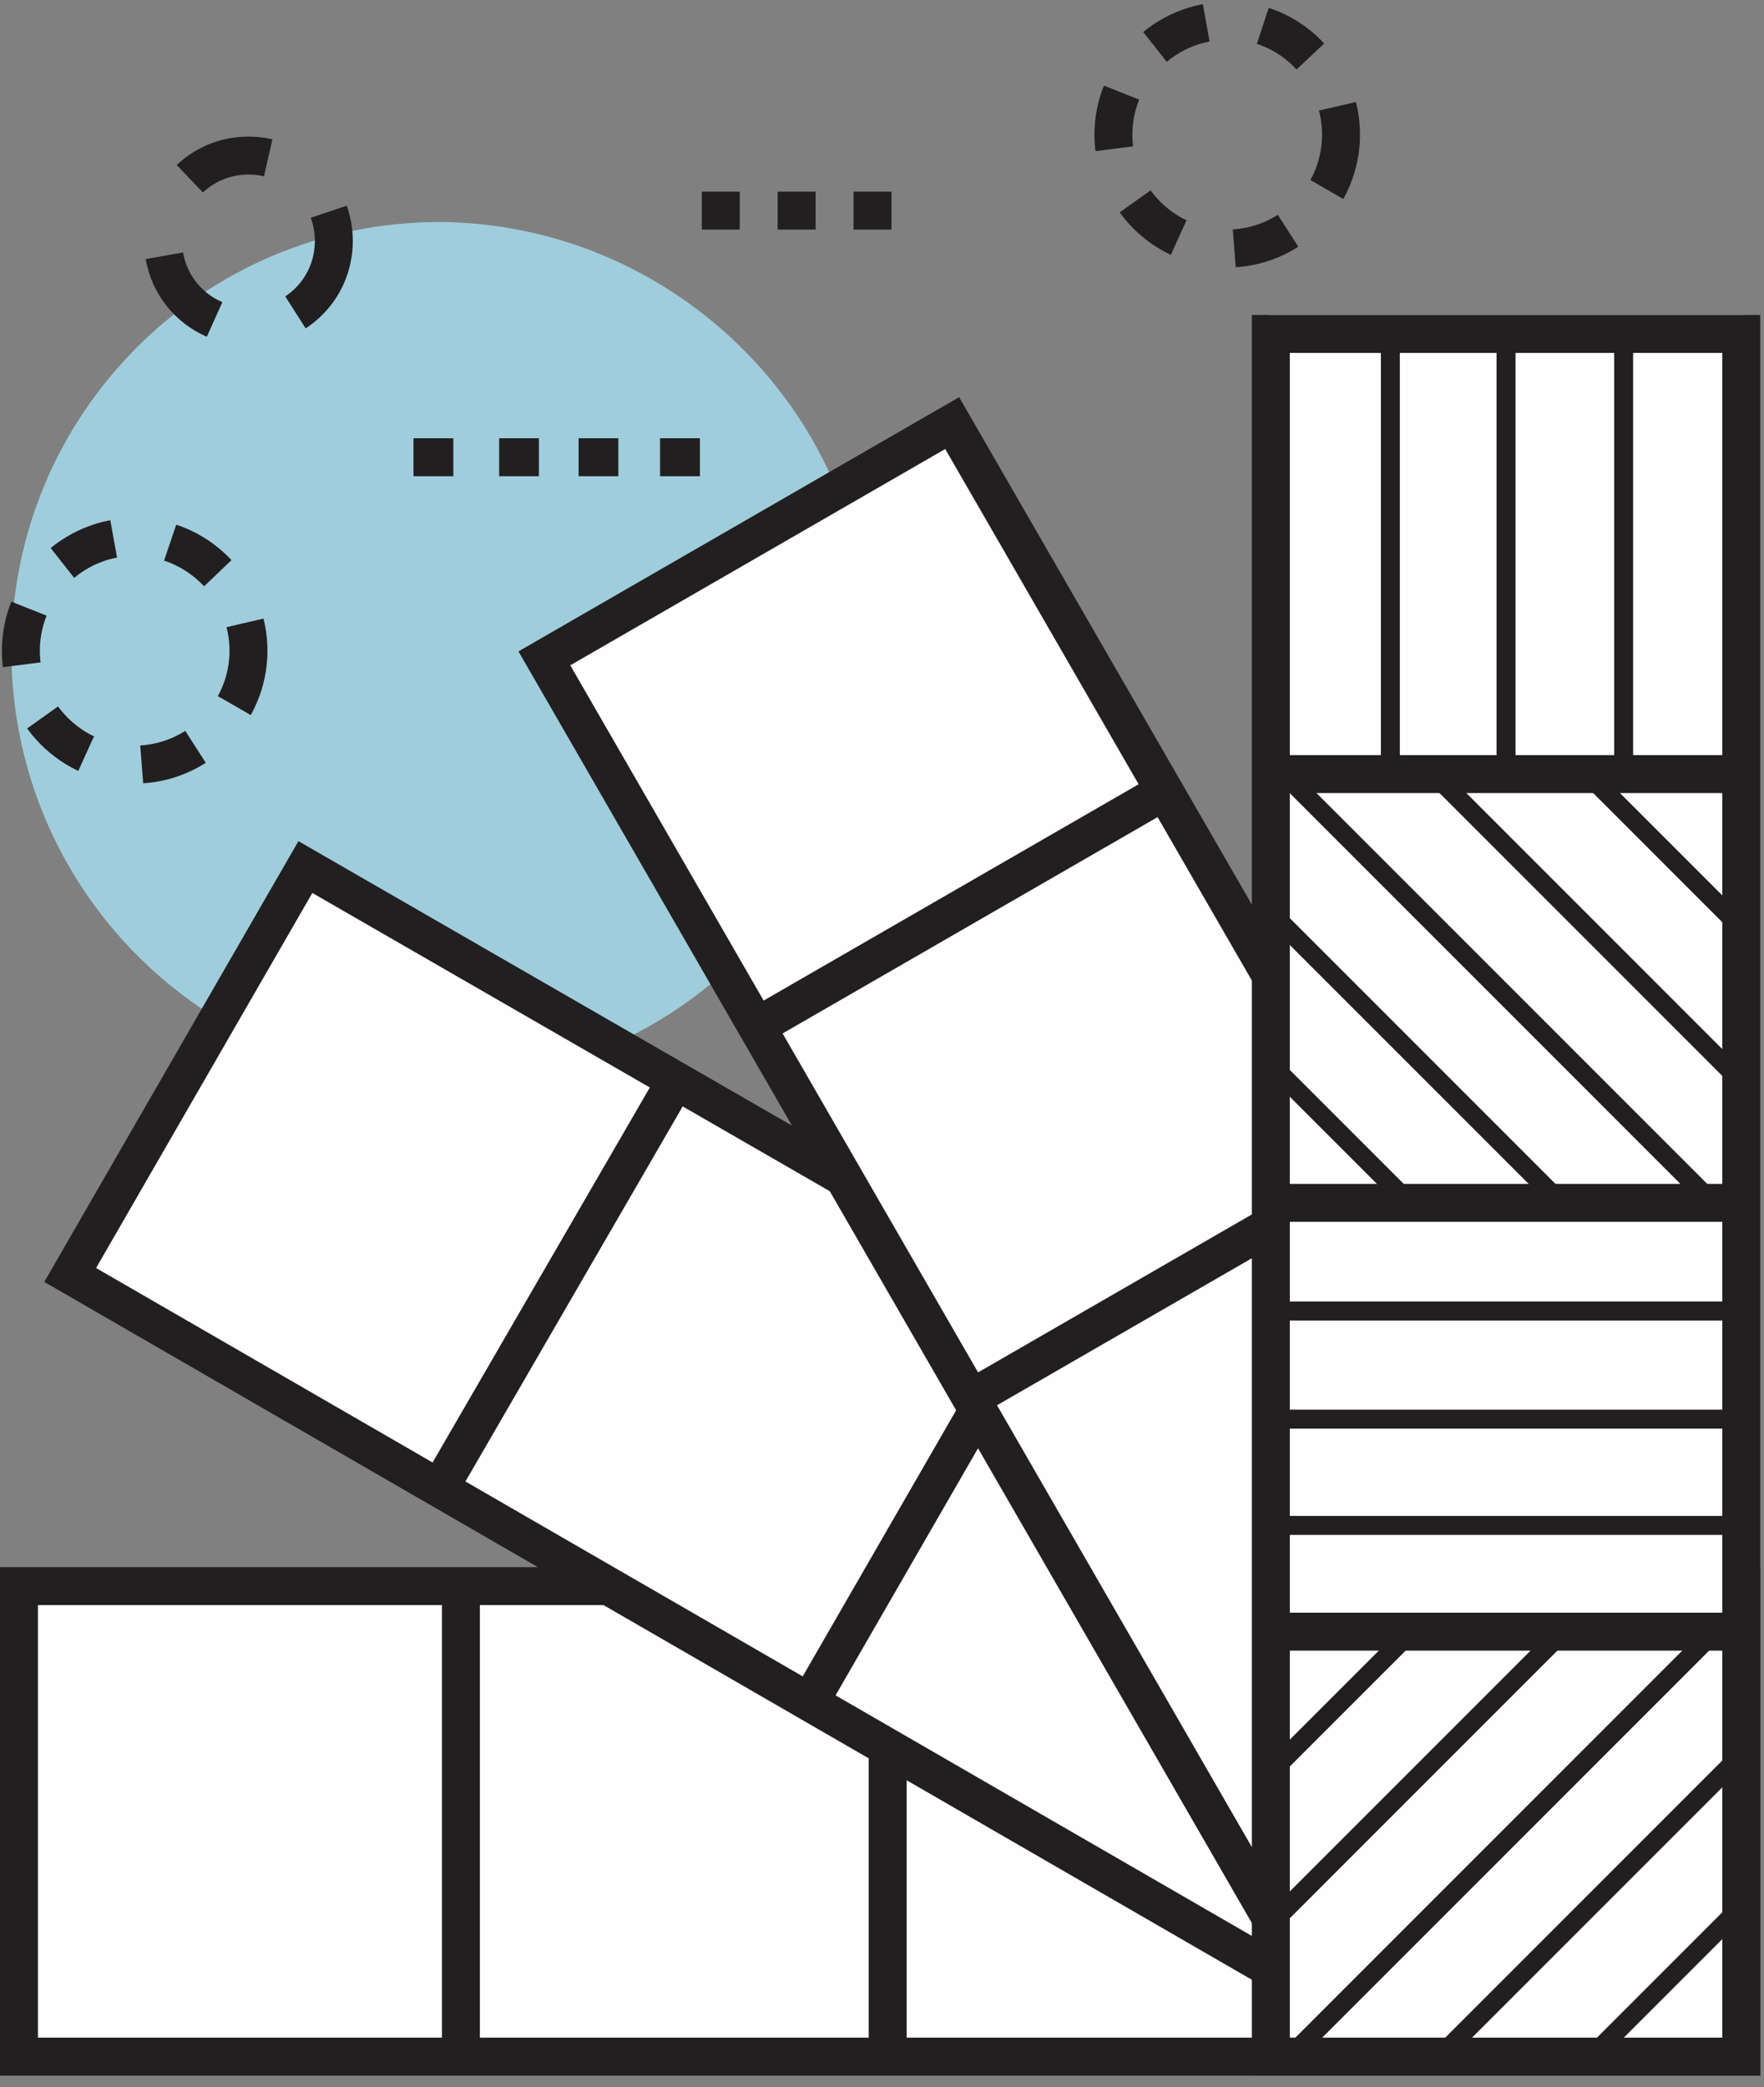 <?xml version="1.0" encoding="utf-8"?>
<!-- Generator: Adobe Illustrator 19.2.1, SVG Export Plug-In . SVG Version: 6.00 Build 0)  -->
<svg version="1.1" id="Layer_1" xmlns="http://www.w3.org/2000/svg" xmlns:xlink="http://www.w3.org/1999/xlink" x="0px" y="0px"
	 viewBox="0 0 93 110" style="enable-background:new 0 0 93 110;" xml:space="preserve">
<rect x="0" y="0" width="93" height="110" fill="#808080" stroke="none"/>
<style type="text/css">
	.st0{fill:#9FCDDC;}
	.st1{fill:#FEFEFE;}
	.st2{fill:none;stroke:#221F20;stroke-width:2;}
	.st3{fill:none;stroke:#221F20;}
	.st4{fill:none;stroke:#221F20;stroke-width:2;stroke-dasharray:2.095,2.095,2.095,2.095;}
	.st5{fill:none;stroke:#221F20;stroke-width:2;stroke-dasharray:3.016,3.016,3.016,3.016,3.016,3.016;}
	.st6{fill:none;stroke:#221F20;stroke-width:2;stroke-dasharray:4.455,4.455,4.455,4.455,4.455,4.455;}
	.st7{fill:none;stroke:#221F20;stroke-width:2;stroke-dasharray:2,2,2,2,2,2;}
</style>
<title>themeable</title>
<g>
	<path class="st0" d="M45.8,34.3C45.8,46.8,35.6,57,23.2,57C10.7,57,0.6,46.8,0.6,34.3c0-12.5,10.1-22.6,22.6-22.6
		C35.6,11.8,45.8,21.9,45.8,34.3L45.8,34.3z"/>
	<path class="st1" d="M1,108.4h90.8V83.6H1"/>
	<path class="st2" d="M1,108.4h90.8V83.6H1V108.4z M46.8,108.4V83.6 M24.3,108.4V83.6"/>
	<path class="st1" d="M73.8,107.7L3.7,67.2l12.4-21.5l65.6,37.8"/>
	<path class="st2" d="M73.8,107.7L3.7,67.2l12.4-21.5l65.6,37.8 M55.1,68.2L42.7,89.7 M35.6,57L23.2,78.4"/>
	<path class="st1" d="M68.4,103L29,34.7l21.5-12.4l39.7,68.8"/>
	<path class="st2" d="M68.1,103L28.7,34.7l21.5-12.4l39.7,68.8 M72.7,61.3L51.2,73.7 M61.4,41.7L39.9,54.1"/>
	<path class="st3" d="M69.4,108.4V83.6"/>
	<path class="st1" d="M66.9,108.4h25V16.6h-25"/>
	<path class="st1" d="M67,87.5h24.8v-3H67"/>
	<path class="st2" d="M67,108.4h24.8V17.6H67V108.4z"/>
	<path class="st3" d="M67,40.8h24.8 M67,63.4h24.8"/>
	<path class="st2" d="M67,86h24.8"/>
	<path class="st3" d="M67.1,80.4h24.8"/>
	<path class="st2" d="M67.1,63.4h24.8"/>
	<path class="st3" d="M67.1,74.8h24.8 M67.1,69.1h24.8"/>
	<path class="st2" d="M67.1,40.8h24.8"/>
	<path class="st3" d="M73.3,17.6v23.2 M79.4,17.6v23.2 M85.6,17.6v23.2 M67.1,48.2l15.1,15.1 M67.1,56.2l7.2,7.2 M67.9,41l22.5,22.5
		 M75.9,41.1L91.8,57 M83.6,40.7l8.3,8.3 M82.6,85.8l-15.5,15.5 M74.5,85.9l-7.6,7.6 M90.4,86l-22.3,22.3 M91.8,92.5l-15.9,15.9
		 M91.8,100.5l-7.9,7.9"/>
	<path class="st2" d="M36.9,24.1h-2.1"/>
	<path class="st4" d="M32.6,24.1H25"/>
	<path class="st2" d="M23.9,24.1h-2.1"/>
	<path class="st5" d="M13.1,34.3c0,3.3-2.7,6-6,6s-6-2.7-6-6c0-3.3,2.7-6,6-6S13.1,31,13.1,34.3L13.1,34.3z M70.7,7.1
		c0,3.3-2.7,6-6,6c-3.3,0-6-2.7-6-6c0-3.3,2.7-6,6-6C68,1,70.7,3.8,70.7,7.1L70.7,7.1z"/>
	<path class="st6" d="M17.6,12.7c0,2.5-2,4.5-4.5,4.5c-2.5,0-4.5-2-4.5-4.5c0-2.5,2-4.5,4.5-4.5S17.6,10.2,17.6,12.7L17.6,12.7z"/>
	<path class="st7" d="M37,11.1h11.3"/>
</g>
</svg>
